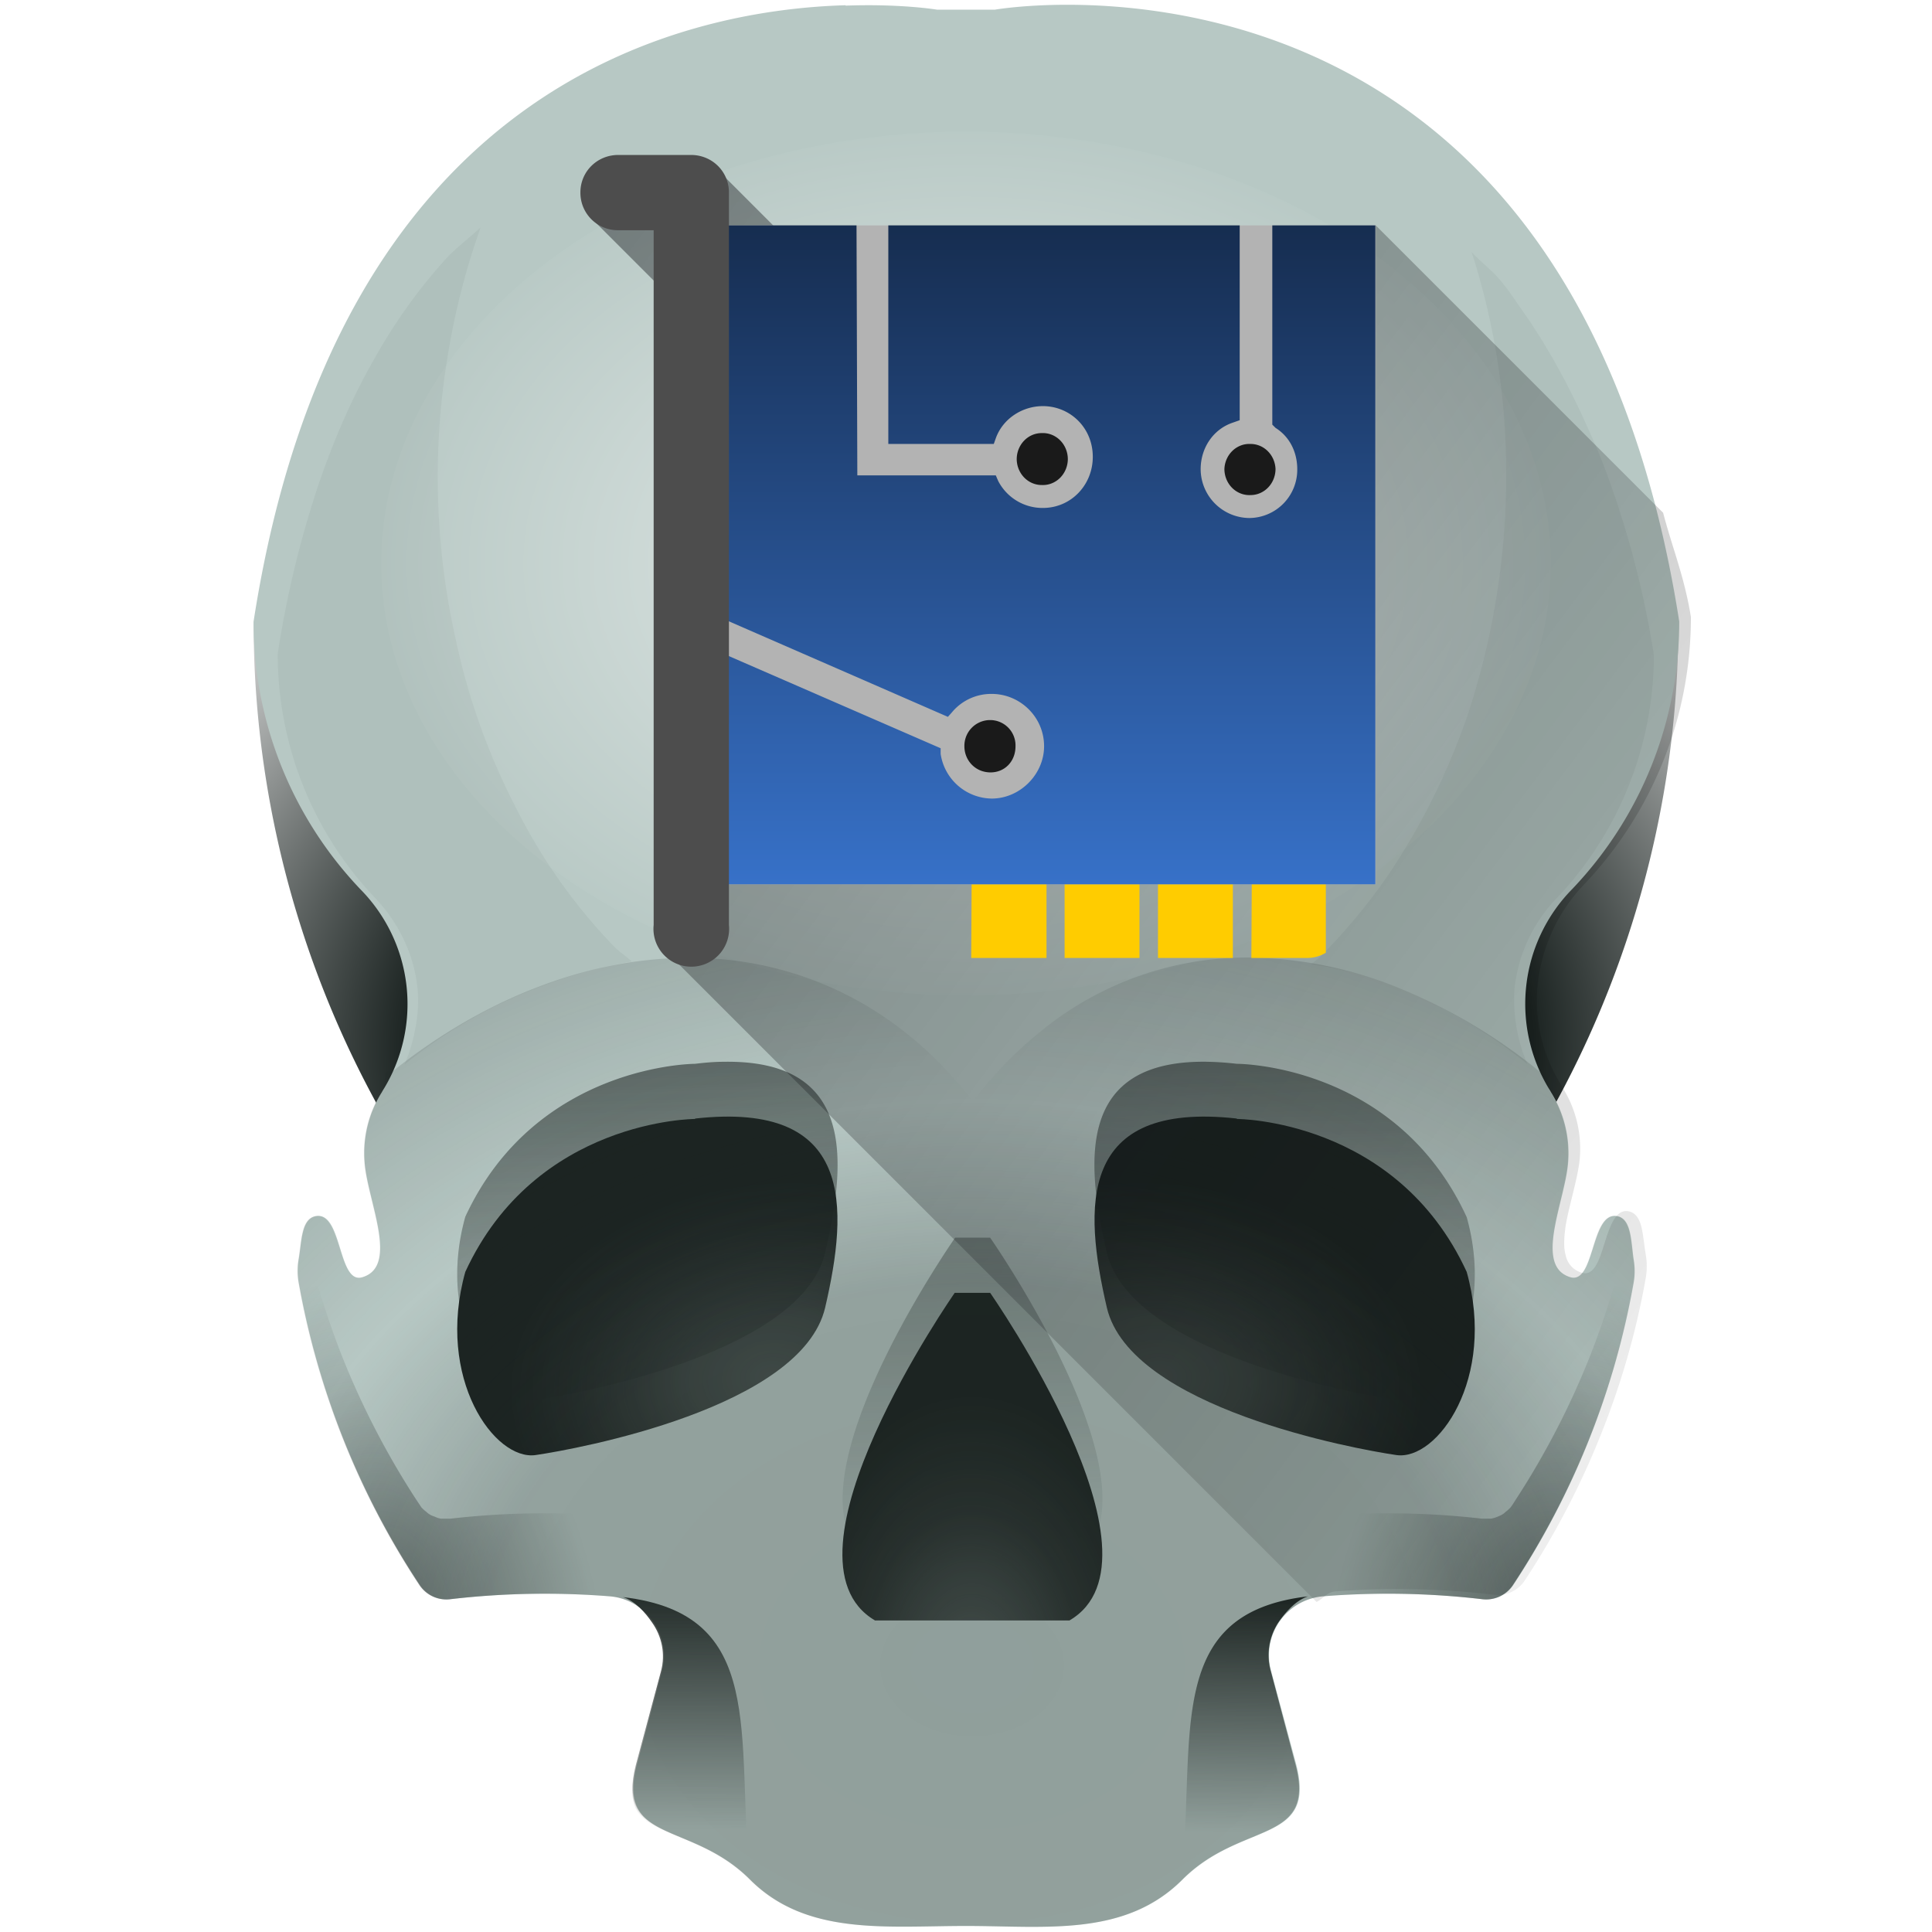 <?xml version="1.0" encoding="UTF-8" standalone="no"?>
<svg
   xmlns:dc="http://purl.org/dc/elements/1.1/"
   xmlns:cc="http://creativecommons.org/ns#"
   xmlns:rdf="http://www.w3.org/1999/02/22-rdf-syntax-ns#"
   xmlns:svg="http://www.w3.org/2000/svg"
   xmlns="http://www.w3.org/2000/svg"
   xmlns:xlink="http://www.w3.org/1999/xlink"
   xmlns:sodipodi="http://sodipodi.sourceforge.net/DTD/sodipodi-0.dtd"
   xmlns:inkscape="http://www.inkscape.org/namespaces/inkscape"
   width="48"
   height="48"
   version="1.1"
   id="svg212"
   sodipodi:docname="network-card.svg"
   inkscape:version="0.92.4 (5da689c313, 2019-01-14)">
  <sodipodi:namedview
     pagecolor="#ffffff"
     bordercolor="#666666"
     borderopacity="1"
     objecttolerance="10"
     gridtolerance="10"
     guidetolerance="10"
     inkscape:pageopacity="0"
     inkscape:pageshadow="2"
     inkscape:window-width="1112"
     inkscape:window-height="480"
     id="namedview214"
     showgrid="false"
     inkscape:zoom="4.9166667"
     inkscape:cx="2.1355932"
     inkscape:cy="24"
     inkscape:window-x="0"
     inkscape:window-y="25"
     inkscape:window-maximized="0"
     inkscape:current-layer="svg212" />
  <defs
     id="defs170">
    <linearGradient
       id="x">
      <stop
         offset="0"
         stop-color="#162d50"
         id="stop4" />
      <stop
         offset="1"
         stop-color="#3771c8"
         id="stop6" />
    </linearGradient>
    <linearGradient
       id="v">
      <stop
         offset="0"
         stop-color="#1c2422"
         id="stop9" />
      <stop
         offset="1"
         stop-color="#1c2422"
         stop-opacity="0"
         id="stop11" />
    </linearGradient>
    <linearGradient
       id="i">
      <stop
         offset="0"
         stop-color="#1c2422"
         id="stop14" />
      <stop
         offset="1"
         stop-color="#1c2422"
         stop-opacity="0"
         id="stop16" />
    </linearGradient>
    <linearGradient
       id="j">
      <stop
         offset="0"
         stop-color="#1c2422"
         stop-opacity=".63"
         id="stop19" />
      <stop
         offset=".5"
         stop-color="#1c2422"
         stop-opacity=".59"
         id="stop21" />
      <stop
         offset=".74"
         stop-color="#1c2422"
         stop-opacity="0"
         id="stop23" />
      <stop
         offset="1"
         stop-color="#1c2422"
         stop-opacity=".39"
         id="stop25" />
    </linearGradient>
    <linearGradient
       id="k">
      <stop
         offset="0"
         stop-color="#1c2422"
         id="stop28" />
      <stop
         offset="1"
         stop-color="#1c2422"
         stop-opacity="0"
         id="stop30" />
    </linearGradient>
    <linearGradient
       id="h">
      <stop
         offset="0"
         stop-color="#1c2422"
         id="stop33" />
      <stop
         offset="1"
         stop-color="#1c2422"
         stop-opacity="0"
         id="stop35" />
    </linearGradient>
    <linearGradient
       id="a">
      <stop
         stop-color="#241c1c"
         offset="0"
         id="stop38" />
      <stop
         stop-opacity="0"
         stop-color="#1a1a1a"
         offset="1"
         id="stop40" />
    </linearGradient>
    <linearGradient
       id="g">
      <stop
         offset="0"
         stop-color="#1c2422"
         stop-opacity=".71"
         id="stop43" />
      <stop
         offset=".32"
         stop-color="#1c2422"
         stop-opacity=".78"
         id="stop45" />
      <stop
         offset=".52"
         stop-color="#1c2422"
         stop-opacity=".86"
         id="stop47" />
      <stop
         offset=".75"
         stop-color="#1c2422"
         stop-opacity=".94"
         id="stop49" />
      <stop
         offset="1"
         stop-color="#1c2422"
         id="stop51" />
    </linearGradient>
    <linearGradient
       id="f">
      <stop
         offset="0"
         stop-color="#1c2422"
         stop-opacity=".33"
         id="stop54" />
      <stop
         offset=".14"
         stop-color="#1c2422"
         stop-opacity=".71"
         id="stop56" />
      <stop
         offset=".32"
         stop-color="#1c2422"
         stop-opacity=".78"
         id="stop58" />
      <stop
         offset=".59"
         stop-color="#1c2422"
         stop-opacity=".9"
         id="stop60" />
      <stop
         offset="1"
         stop-color="#1c2422"
         id="stop62" />
    </linearGradient>
    <linearGradient
       id="e">
      <stop
         offset="0"
         stop-color="#1c2422"
         id="stop65" />
      <stop
         offset=".54"
         stop-color="#1c2422"
         id="stop67" />
      <stop
         offset="1"
         stop-color="#fff"
         id="stop69" />
    </linearGradient>
    <linearGradient
       id="d">
      <stop
         offset="0"
         stop-color="#00000a"
         id="stop72" />
      <stop
         offset="1"
         stop-color="#000004"
         stop-opacity="0"
         id="stop74" />
    </linearGradient>
    <linearGradient
       id="c">
      <stop
         offset="0"
         stop-color="#fff"
         stop-opacity=".33"
         id="stop77" />
      <stop
         offset="1"
         stop-color="#fff"
         stop-opacity=".6"
         id="stop79" />
    </linearGradient>
    <linearGradient
       id="b">
      <stop
         offset="0"
         stop-color="#1c2422"
         id="stop82" />
      <stop
         offset="1"
         stop-color="#1c2422"
         stop-opacity="0"
         id="stop84" />
    </linearGradient>
    <linearGradient
       gradientTransform="matrix(-1,0,0,1,47.99,-0.03)"
       xlink:href="#b"
       id="D"
       x1="17.01"
       y1="39.68"
       x2="17.1"
       y2="45.57"
       gradientUnits="userSpaceOnUse" />
    <radialGradient
       xlink:href="#e"
       id="y"
       cx="24.14"
       cy="26.11"
       fx="24.14"
       fy="26.11"
       r="17.71"
       gradientTransform="matrix(1.461,-0.005,0.003,0.984,-11.23,0.47)"
       gradientUnits="userSpaceOnUse" />
    <radialGradient
       xlink:href="#f"
       id="B"
       gradientUnits="userSpaceOnUse"
       gradientTransform="matrix(0.368,0,0,0.55,18.66,16.54)"
       cx="14.9"
       cy="45.58"
       fx="14.9"
       fy="45.58"
       r="12.64" />
    <radialGradient
       xlink:href="#g"
       id="E"
       gradientUnits="userSpaceOnUse"
       gradientTransform="matrix(-0.047,-0.377,-0.512,0.064,42.39,39.05)"
       cx="20.27"
       cy="43.52"
       fx="20.27"
       fy="43.52"
       r="12.64" />
    <linearGradient
       id="l">
      <stop
         offset="0"
         stop-color="#fff"
         id="stop91" />
      <stop
         offset="1"
         stop-color="#fff"
         stop-opacity=".05"
         id="stop93" />
    </linearGradient>
    <linearGradient
       xlink:href="#h"
       id="C"
       x1="16.75"
       y1="39.38"
       x2="16.73"
       y2="45.46"
       gradientUnits="userSpaceOnUse" />
    <radialGradient
       xlink:href="#i"
       id="F"
       cx="9.97"
       cy="39.63"
       fx="9.97"
       fy="39.63"
       r="4.55"
       gradientTransform="matrix(1.013,-0.288,0.5,1.759,-19.94,-26.88)"
       gradientUnits="userSpaceOnUse" />
    <radialGradient
       xlink:href="#j"
       id="L"
       cx="24.17"
       cy="43.47"
       fx="24.17"
       fy="43.47"
       r="16.61"
       gradientTransform="matrix(1.475,0,0,1.14,-11.5,-8.18)"
       gradientUnits="userSpaceOnUse" />
    <radialGradient
       xlink:href="#k"
       id="I"
       cx="9.97"
       cy="39.63"
       fx="9.97"
       fy="39.63"
       r="4.55"
       gradientTransform="matrix(-1.013,-0.288,-0.5,1.759,67.94,-26.88)"
       gradientUnits="userSpaceOnUse" />
    <radialGradient
       xlink:href="#l"
       id="J"
       cx="24"
       cy="12"
       fx="24"
       fy="12"
       r="9.99"
       gradientTransform="matrix(1.454,0,0,1.074,-10.9,1.11)"
       gradientUnits="userSpaceOnUse" />
    <filter
       id="H"
       x="-.11"
       width="1.22"
       y="-.05"
       height="1.1"
       color-interpolation-filters="sRGB">
      <feGaussianBlur
         stdDeviation=".41"
         id="feGaussianBlur101" />
    </filter>
    <filter
       id="G"
       x="-.12"
       width="1.23"
       y="-.05"
       height="1.1"
       color-interpolation-filters="sRGB">
      <feGaussianBlur
         stdDeviation=".41"
         id="feGaussianBlur104" />
    </filter>
    <linearGradient
       id="m">
      <stop
         offset="0"
         stop-color="#ccc"
         id="stop107" />
      <stop
         offset="1"
         stop-color="#fff"
         id="stop109" />
    </linearGradient>
    <linearGradient
       id="n">
      <stop
         offset="0"
         stop-color="#020000"
         id="stop112" />
      <stop
         offset="1"
         stop-color="#020000"
         stop-opacity="0"
         id="stop114" />
    </linearGradient>
    <linearGradient
       id="o">
      <stop
         offset="0"
         stop-color="#1a1a1a"
         id="stop117" />
      <stop
         stop-color="#333"
         offset=".23"
         id="stop119" />
      <stop
         offset=".51"
         stop-color="#666"
         id="stop121" />
      <stop
         stop-color="#333"
         offset=".71"
         id="stop123" />
      <stop
         offset="1"
         stop-color="#1a1a1a"
         id="stop125" />
    </linearGradient>
    <linearGradient
       id="p">
      <stop
         offset="0"
         stop-color="#22241c"
         id="stop128" />
      <stop
         offset="1"
         stop-color="#1a1a1a"
         stop-opacity="0"
         id="stop130" />
    </linearGradient>
    <linearGradient
       id="q">
      <stop
         offset="0"
         stop-color="#000008"
         id="stop133" />
      <stop
         offset="1"
         stop-opacity="0"
         id="stop135" />
    </linearGradient>
    <filter
       id="A"
       x="-.04"
       width="1.09"
       y="-.09"
       height="1.18"
       color-interpolation-filters="sRGB">
      <feGaussianBlur
         stdDeviation=".47"
         id="feGaussianBlur138" />
    </filter>
    <linearGradient
       id="r">
      <stop
         offset="0"
         stop-color="#1a1a1a"
         id="stop141" />
      <stop
         offset="1"
         stop-color="#4d4d4d"
         id="stop143" />
    </linearGradient>
    <linearGradient
       id="s">
      <stop
         offset="0"
         stop-color="#000008"
         id="stop146" />
      <stop
         offset="1"
         stop-color="#0b0000"
         stop-opacity="0"
         id="stop148" />
    </linearGradient>
    <linearGradient
       id="t">
      <stop
         offset="0"
         id="stop151" />
      <stop
         offset="1"
         stop-color="#010000"
         stop-opacity="0"
         id="stop153" />
    </linearGradient>
    <radialGradient
       xlink:href="#g"
       id="K"
       gradientUnits="userSpaceOnUse"
       gradientTransform="matrix(0.047,-0.377,0.512,0.064,5.61,39.05)"
       cx="20.27"
       cy="43.52"
       fx="20.27"
       fy="43.52"
       r="12.64" />
    <linearGradient
       id="u">
      <stop
         offset="0"
         stop-color="#3e4837"
         id="stop157" />
      <stop
         offset="1"
         stop-color="#447821"
         id="stop159" />
    </linearGradient>
    <linearGradient
       xlink:href="#v"
       id="z"
       x1="10.05"
       y1="26.45"
       x2="10.43"
       y2="39.39"
       gradientUnits="userSpaceOnUse" />
    <linearGradient
       id="w">
      <stop
         offset="0"
         stop-color="#214478"
         id="stop163" />
      <stop
         offset="1"
         stop-color="#87aade"
         id="stop165" />
    </linearGradient>
    <linearGradient
       xlink:href="#q"
       id="M"
       gradientUnits="userSpaceOnUse"
       x1="1.54"
       y1=".47"
       x2="49.58"
       y2="36.39"
       gradientTransform="translate(0.3,-0.12)" />
    <linearGradient
       xlink:href="#x"
       id="N"
       x1="17.99"
       y1="5.6"
       x2="17.99"
       y2="21.97"
       gradientUnits="userSpaceOnUse" />
  </defs>
  <path
     d="M 6.3,15.44 A 24.96,24.96 0 0 0 24,39.33 24.96,24.96 0 0 0 41.7,15.45 H 6.3 Z"
     id="path172"
     style="fill:url(#y)"
     inkscape:connector-curvature="0" />
  <path
     d="M 21.01,0.13 C 16.88,0.25 8.36,2.16 6.3,15.44 a 9.62,9.62 0 0 0 2.66,6.66 4.06,4.06 0 0 1 0.54,5.01 l -0.01,0.02 a 2.85,2.85 0 0 0 -0.43,1.75 c 0.07,0.95 0.86,2.57 -0.05,2.85 -0.61,0.2 -0.5,-1.58 -1.13,-1.52 -0.4,0.04 -0.38,0.63 -0.46,1.08 a 1.7,1.7 0 0 0 0,0.57 19.98,19.98 0 0 0 3.02,7.53 0.8,0.8 0 0 0 0.77,0.34 20.28,20.28 0 0 1 3.94,-0.07 c 0.91,0.07 1.53,0.97 1.3,1.85 l -0.62,2.3 c -0.54,2.02 1.34,1.41 2.81,2.89 1.4,1.4 3.38,1.15 5.37,1.15 1.96,0 3.94,0.28 5.37,-1.15 1.48,-1.48 3.35,-0.86 2.82,-2.88 l -0.62,-2.31 a 1.47,1.47 0 0 1 1.3,-1.85 20.25,20.25 0 0 1 3.94,0.07 0.8,0.8 0 0 0 0.77,-0.34 19.98,19.98 0 0 0 3,-7.53 1.69,1.69 0 0 0 0,-0.56 c -0.07,-0.46 -0.05,-1.05 -0.44,-1.09 -0.63,-0.06 -0.53,1.71 -1.14,1.52 -0.91,-0.28 -0.12,-1.9 -0.05,-2.85 a 2.85,2.85 0 0 0 -0.43,-1.75 l -0.01,-0.02 a 4.07,4.07 0 0 1 0.54,-5.02 9.62,9.62 0 0 0 2.66,-6.65 c -2.77,-17.7 -17,-15.2 -17,-15.2 h -1.44 c 0,0 -0.89,-0.15 -2.27,-0.1 z"
     id="path174"
     inkscape:connector-curvature="0"
     style="fill:#b7c8c4" />
  <path
     d="m 17.97,26.38 c -0.22,0 -0.45,0.02 -0.7,0.05 0,0 -3.95,0 -5.71,3.8 -0.74,2.65 0.73,4.7 1.76,4.55 1.02,-0.15 6.6,-1.17 7.18,-3.66 0.55,-2.34 0.71,-4.8 -2.53,-4.74 z m 12.06,0 c -3.24,-0.07 -3.08,2.4 -2.53,4.74 0.59,2.49 6.16,3.51 7.19,3.66 1.02,0.15 2.49,-1.9 1.75,-4.54 -1.76,-3.82 -5.71,-3.81 -5.71,-3.81 a 7.7,7.7 0 0 0 -0.7,-0.05 z m -6.3,4.37 c 0,0 -4.62,6.6 -1.98,8.14 h 4.83 C 29.21,37.35 24.6,30.75 24.6,30.75 Z"
     id="path176"
     style="opacity:0.75;fill:url(#z);filter:url(#A)"
     inkscape:connector-curvature="0" />
  <path
     d="m 24.6,32.12 c 0,0 4.61,6.6 1.97,8.14 h -4.83 c -2.63,-1.54 1.98,-8.14 1.98,-8.14 z"
     id="path178"
     style="fill:url(#B)"
     inkscape:connector-curvature="0" />
  <path
     d="m 15.48,39.68 c 0.3,0.1 0.55,0.38 0.72,0.63 0.24,0.34 0.34,0.78 0.22,1.22 l -0.62,2.31 c -0.13,0.5 -0.12,0.84 0,1.1 0.13,0.24 0.36,0.4 0.65,0.54 0.58,0.28 1.4,0.51 2.12,1.22 h 0.06 c -0.35,-3.62 0.44,-6.6 -3.15,-7.02 z"
     id="path180"
     style="opacity:0.97;fill:url(#C)"
     inkscape:connector-curvature="0" />
  <path
     d="m 32.5,39.66 c -0.3,0.1 -0.54,0.37 -0.72,0.62 a 1.48,1.48 0 0 0 -0.21,1.23 l 0.61,2.3 c 0.14,0.5 0.12,0.85 0,1.1 -0.13,0.25 -0.36,0.4 -0.65,0.55 -0.57,0.27 -1.39,0.5 -2.12,1.21 h -0.05 c 0.35,-3.62 -0.44,-6.6 3.15,-7.01 z"
     id="path182"
     style="fill:url(#D)"
     inkscape:connector-curvature="0" />
  <path
     d="m 17.27,27.8 c 0,0 -3.96,0 -5.71,3.8 -0.74,2.65 0.73,4.7 1.75,4.55 1.03,-0.15 6.6,-1.17 7.19,-3.66 0.58,-2.5 0.73,-5.14 -3.23,-4.7 z"
     id="path184"
     style="fill:url(#E)"
     inkscape:connector-curvature="0" />
  <path
     d="m 7.57,30.54 c -0.08,0.22 -0.11,0.5 -0.16,0.75 a 1.7,1.7 0 0 0 0,0.57 19.98,19.98 0 0 0 3.02,7.53 0.8,0.8 0 0 0 0.77,0.34 20.28,20.28 0 0 1 3.94,-0.07 c 0.47,0.04 0.84,0.3 1.08,0.65 l 0.21,-0.8 a 1.48,1.48 0 0 0 -1.29,-1.85 20.28,20.28 0 0 0 -1.92,-0.06 20.28,20.28 0 0 0 -2.02,0.13 0.8,0.8 0 0 1 -0.09,0 0.8,0.8 0 0 1 -0.08,0 0.8,0.8 0 0 1 -0.08,0 0.8,0.8 0 0 1 -0.08,-0.02 0.8,0.8 0 0 1 -0.07,-0.03 0.8,0.8 0 0 1 -0.08,-0.03 0.8,0.8 0 0 1 -0.07,-0.04 0.8,0.8 0 0 1 -0.06,-0.05 0.8,0.8 0 0 1 -0.06,-0.05 0.8,0.8 0 0 1 -0.06,-0.06 0.8,0.8 0 0 1 -0.04,-0.06 19.98,19.98 0 0 1 -0.1,-0.15 19.98,19.98 0 0 1 -1,-1.72 A 19.98,19.98 0 0 1 8.5,33.7 19.98,19.98 0 0 1 7.86,31.8 19.98,19.98 0 0 1 7.57,30.54 Z"
     id="path186"
     style="opacity:0.5;fill:url(#F)"
     inkscape:connector-curvature="0" />
  <path
     d="m 32.57,23.96 c 0.79,0.1 1.47,0.3 2.24,0.61 a 12.4,12.4 0 0 1 3.14,1.87 4.01,4.01 0 0 1 -0.32,-1.9 c 0.09,-0.8 0.44,-1.6 1.04,-2.22 l 0.02,-0.02 a 8.79,8.79 0 0 0 2.4,-6.02 V 16.27 A 23.52,23.52 0 0 0 39.83,11.53 C 39.67,11.11 39.5,10.75 39.33,10.37 38.9,9.44 38.43,8.6 37.93,7.87 37.73,7.59 37.54,7.29 37.33,7.03 37.09,6.73 36.81,6.53 36.56,6.26 l 0.03,0.09 a 17.9,17.9 0 0 1 0.83,5.52 18.85,18.85 0 0 1 -0.97,5.93 17.04,17.04 0 0 1 -1.92,3.88 14.48,14.48 0 0 1 -1.76,2.12 c -0.1,0.1 0.1,-0.09 0,0 z"
     id="path188"
     inkscape:connector-curvature="0"
     style="opacity:0.25;fill:#374845;filter:url(#G)" />
  <path
     d="m 11.94,5.65 c -0.32,0.3 -0.65,0.53 -0.95,0.88 -0.62,0.7 -1.2,1.5 -1.72,2.44 -0.53,0.93 -1,2 -1.4,3.2 a 25.3,25.3 0 0 0 -0.97,4.07 8.8,8.8 0 0 0 2.42,6.07 c 0.6,0.63 0.96,1.41 1.05,2.22 0.07,0.6 -0.07,1.33 -0.32,1.92 A 12.2,12.2 0 0 1 15.7,23.89 C 15.51,23.72 15.45,23.7 15.26,23.52 a 13.88,13.88 0 0 1 -2.43,-3.43 16.53,16.53 0 0 1 -1.5,-4.17 18.45,18.45 0 0 1 -0.2,-7.12 18.33,18.33 0 0 1 0.81,-3.15 z"
     id="path190"
     inkscape:connector-curvature="0"
     style="opacity:0.25;fill:#374845;filter:url(#H)" />
  <path
     d="m 40.43,30.54 c 0.08,0.22 0.12,0.5 0.16,0.75 0.03,0.2 0.03,0.38 0,0.57 a 19.98,19.98 0 0 1 -3.01,7.53 0.8,0.8 0 0 1 -0.77,0.34 20.28,20.28 0 0 0 -3.95,-0.07 c -0.47,0.03 -0.84,0.3 -1.08,0.65 l -0.21,-0.8 a 1.48,1.48 0 0 1 1.29,-1.85 20.28,20.28 0 0 1 1.92,-0.06 20.28,20.28 0 0 1 2.03,0.13 0.8,0.8 0 0 0 0.08,0 0.8,0.8 0 0 0 0.08,0 0.8,0.8 0 0 0 0.08,0 0.8,0.8 0 0 0 0.08,-0.02 0.8,0.8 0 0 0 0.08,-0.03 0.8,0.8 0 0 0 0.07,-0.03 0.8,0.8 0 0 0 0.07,-0.04 0.8,0.8 0 0 0 0.06,-0.05 0.8,0.8 0 0 0 0.06,-0.05 0.8,0.8 0 0 0 0.06,-0.06 0.8,0.8 0 0 0 0.05,-0.07 19.98,19.98 0 0 0 0.09,-0.14 19.98,19.98 0 0 0 1,-1.72 19.98,19.98 0 0 0 0.83,-1.82 19.98,19.98 0 0 0 0.64,-1.9 19.98,19.98 0 0 0 0.3,-1.26 z"
     id="path192"
     style="opacity:0.5;fill:url(#I)"
     inkscape:connector-curvature="0" />
  <ellipse
     ry="10.73"
     rx="14.53"
     cy="14"
     cx="24"
     id="ellipse194"
     style="opacity:0.62;fill:url(#J)" />
  <path
     d="m 30.73,27.8 c 0,0 3.96,0 5.71,3.8 0.74,2.65 -0.73,4.7 -1.75,4.55 -1.03,-0.15 -6.6,-1.17 -7.19,-3.66 -0.58,-2.5 -0.73,-5.14 3.23,-4.7 z"
     id="path196"
     style="fill:url(#K)"
     inkscape:connector-curvature="0" />
  <path
     d="M 9.6,26.62 C 9.53,26.78 9.59,26.96 9.49,27.11 L 9.48,27.13 A 2.85,2.85 0 0 0 9.05,28.88 C 9.12,29.83 9.91,31.45 9,31.73 8.39,31.92 8.49,30.15 7.86,30.21 c -0.39,0.04 -0.37,0.63 -0.45,1.08 -0.03,0.2 -0.03,0.38 0,0.57 a 19.98,19.98 0 0 0 3.01,7.53 0.8,0.8 0 0 0 0.77,0.34 20.28,20.28 0 0 1 3.95,-0.07 c 0.91,0.07 1.53,0.97 1.29,1.85 l -0.62,2.3 c -0.53,2.02 1.34,1.41 2.82,2.89 1.4,1.4 3.38,1.15 5.37,1.15 1.96,0 3.94,0.28 5.37,-1.15 1.47,-1.48 3.35,-0.86 2.81,-2.88 l -0.61,-2.31 a 1.47,1.47 0 0 1 1.29,-1.85 20.25,20.25 0 0 1 3.95,0.07 0.8,0.8 0 0 0 0.77,-0.34 19.98,19.98 0 0 0 3,-7.53 1.69,1.69 0 0 0 0,-0.56 c -0.07,-0.46 -0.05,-1.05 -0.45,-1.09 -0.62,-0.06 -0.52,1.71 -1.13,1.52 -0.91,-0.28 -0.12,-1.9 -0.05,-2.85 a 2.85,2.85 0 0 0 -0.43,-1.75 l -0.01,-0.02 c -0.07,-0.1 -0.03,-0.23 -0.08,-0.34 l -0.17,-0.14 a 13.62,13.62 0 0 0 -3.45,-2.06 10.16,10.16 0 0 0 -3.72,-0.78 8.08,8.08 0 0 0 -5.36,1.94 c -0.55,0.45 -1.07,1 -1.56,1.63 -0.5,-0.64 -1.02,-1.18 -1.58,-1.63 A 8.52,8.52 0 0 0 17.08,23.8 c -1.3,0 -2.6,0.28 -3.84,0.77 -1.24,0.49 -2.43,1.2 -3.5,2.06 z"
     id="path198"
     style="opacity:0.4;fill:url(#L)"
     inkscape:connector-curvature="0" />
  <path
     d="m 32.71,39.8 c 0.16,-0.08 0.26,-0.24 0.45,-0.26 a 20.25,20.25 0 0 1 3.95,0.08 0.8,0.8 0 0 0 0.77,-0.35 20.11,20.11 0 0 0 1.87,-3.57 c 0.51,-1.26 0.9,-2.59 1.14,-3.96 a 1.69,1.69 0 0 0 0,-0.56 c -0.04,-0.23 -0.06,-0.49 -0.11,-0.7 -0.05,-0.2 -0.15,-0.37 -0.35,-0.39 -0.3,-0.03 -0.44,0.4 -0.57,0.81 -0.13,0.42 -0.26,0.81 -0.56,0.72 a 0.56,0.56 0 0 1 -0.4,-0.43 c -0.06,-0.2 -0.04,-0.47 0,-0.75 0.1,-0.56 0.31,-1.2 0.35,-1.67 a 2.85,2.85 0 0 0 -0.43,-1.75 l -0.01,-0.03 a 3.93,3.93 0 0 1 -0.6,-2.59 4.24,4.24 0 0 1 1.14,-2.42 9.62,9.62 0 0 0 2.66,-6.65 c -0.16,-1 -0.46,-1.71 -0.69,-2.59 L 34.18,5.6 31.94,7.75 20.14,6.53 l -2.4,-2.4 -2.98,1.36 2.8,2.8 -0.99,15.37 z"
     id="path200"
     style="opacity:0.5;fill:url(#M)"
     inkscape:connector-curvature="0" />
  <path
     d="M 24.13,23.8 H 26 v -1.86 h -1.86 z m 2.32,0 h 1.86 v -1.86 h -1.86 z m 2.32,0 h 1.86 v -1.86 h -1.86 z m 2.32,0 h 1.4 c 0.16,0 0.32,-0.05 0.45,-0.13 V 21.94 H 31.1 Z"
     id="path202"
     inkscape:connector-curvature="0"
     style="fill:#ffcc00" />
  <path
     d="M 17.99,5.6 H 34.18 V 21.97 H 17.98 Z"
     id="path204"
     inkscape:connector-curvature="0"
     style="fill:#b3b3b3" />
  <path
     d="m 21.28,5.6 h -3.3 v 9.78 l 5.57,2.43 0.09,-0.1 a 1.27,1.27 0 0 1 1,-0.47 c 0.7,0 1.3,0.57 1.3,1.3 0,0.7 -0.6,1.3 -1.3,1.3 a 1.3,1.3 0 0 1 -1.27,-1.11 v -0.14 l -5.4,-2.35 v 5.73 h 16.2 V 5.6 h -2.56 v 4.95 l 0.08,0.08 c 0.35,0.22 0.54,0.6 0.54,1.03 a 1.2,1.2 0 0 1 -1.19,1.21 1.22,1.22 0 0 1 -1.21,-1.21 c 0,-0.54 0.32,-1 0.8,-1.16 L 30.8,10.44 V 5.6 h -8.73 v 5.43 h 2.62 l 0.05,-0.14 c 0.17,-0.48 0.65,-0.8 1.17,-0.8 0.67,0 1.24,0.53 1.24,1.26 0,0.7 -0.54,1.27 -1.24,1.27 A 1.24,1.24 0 0 1 24.8,11.95 L 24.74,11.81 H 21.3 Z"
     id="path206"
     style="fill:url(#N)"
     inkscape:connector-curvature="0" />
  <path
     d="m 25.88,10.76 a 0.62,0.65 0 0 0 -0.62,0.65 0.62,0.65 0 0 0 0.62,0.64 0.62,0.65 0 0 0 0.65,-0.64 0.62,0.65 0 0 0 -0.65,-0.65 z m 5.19,0.27 a 0.62,0.65 0 0 0 -0.65,0.62 0.62,0.65 0 0 0 0.65,0.65 0.62,0.65 0 0 0 0.62,-0.65 0.62,0.65 0 0 0 -0.62,-0.62 z m -6.49,6.86 a 0.64,0.64 0 0 0 -0.62,0.65 c 0,0.35 0.27,0.65 0.65,0.65 0.35,0 0.62,-0.27 0.62,-0.65 a 0.63,0.63 0 0 0 -0.62,-0.65 z"
     id="path208"
     inkscape:connector-curvature="0"
     style="fill:#1a1a1a" />
  <path
     d="m 15.36,3.85 h 1.81 c 0.52,0 0.94,0.41 0.94,0.93 v 18.2 a 0.94,0.94 0 1 1 -1.87,0 V 5.72 H 15.36 A 0.93,0.93 0 0 1 14.42,4.78 c 0,-0.52 0.42,-0.93 0.94,-0.93 z"
     id="path210"
     inkscape:connector-curvature="0"
     style="fill:#4d4d4d" />
</svg>
